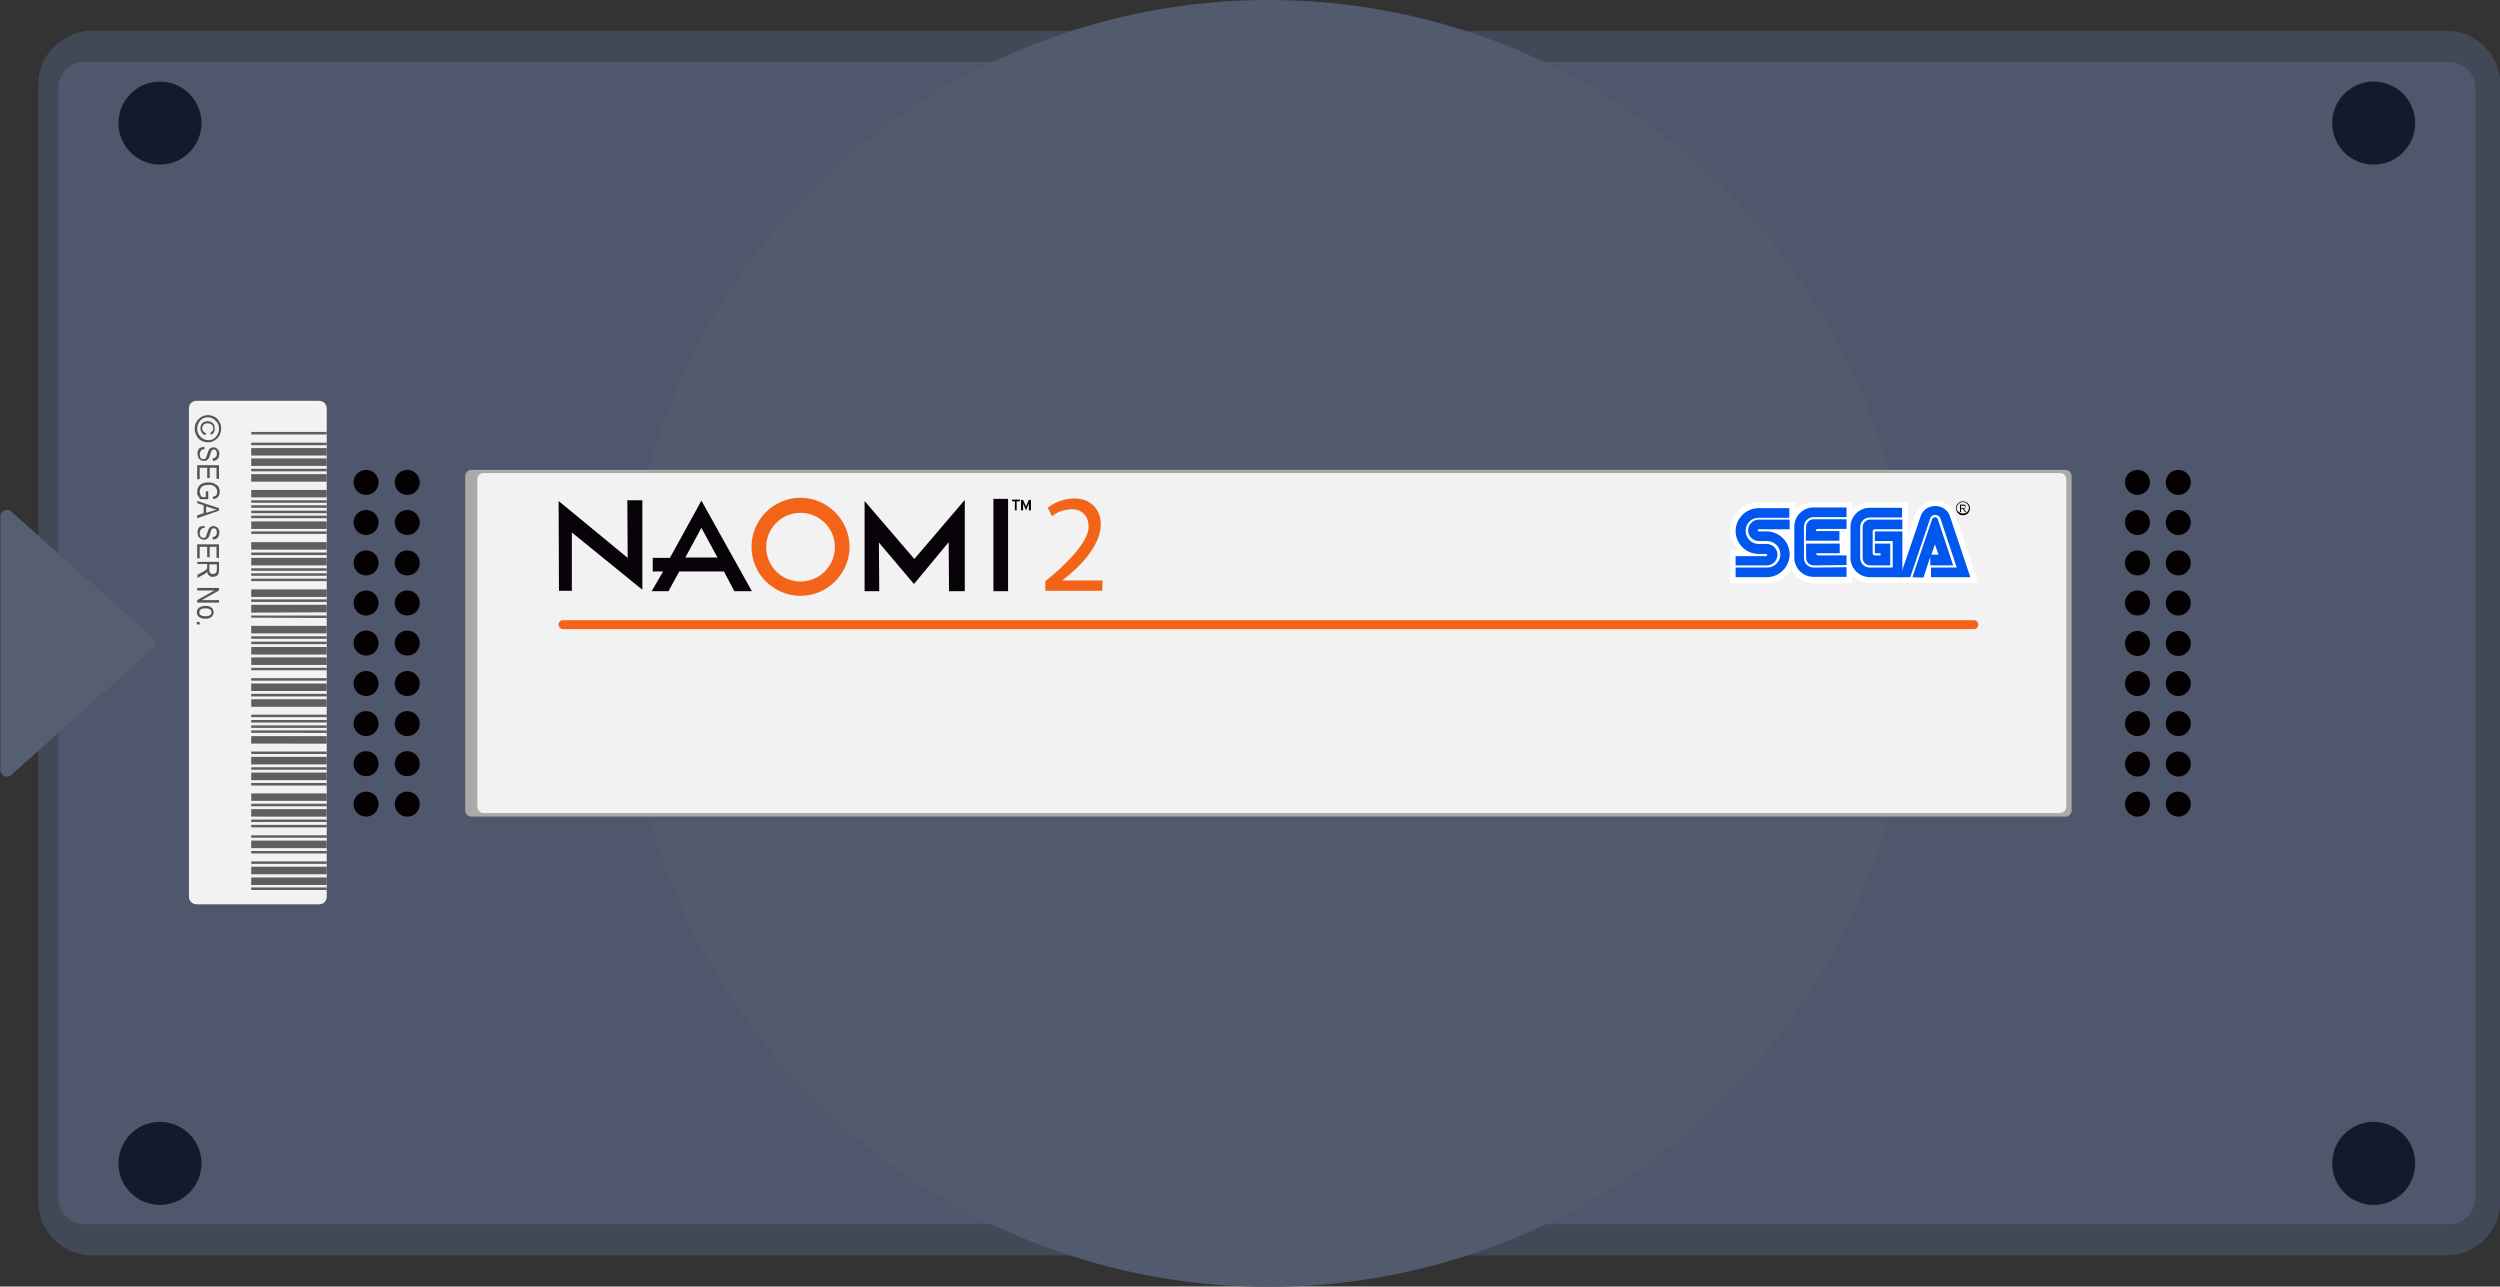 <svg version="1.1" id="Layer_1" xmlns="http://www.w3.org/2000/svg" x="0" y="0" viewBox="0 0 698.6 359.5" style="enable-background:new 0 0 698.6 359.5" xml:space="preserve">
    <rect x="0" y="0" width="698.6" height="359.5" fill="#333333" stroke="none"/>
    <style>
        .st4{fill:#121a2b}.st5{fill:#050102}.st7{fill:#f2f2f2}.st8{fill:#f36418}.st12{fill:#0057f0}.st13{fill:#070308}
    </style>
    <path d="M683.7 350.8h-658c-8.2 0-15-6.7-15-15V23.6c0-8.2 6.7-15 15-15h658c8.2 0 15 6.7 15 15v312.2c-.1 8.3-6.8 15-15 15z" style="fill:#414956"/>
    <path d="M684.5 342.1h-661c-3.9 0-7.2-3.2-7.2-7.2V24.5c0-3.9 3.2-7.2 7.2-7.2h661c3.9 0 7.2 3.2 7.2 7.2V335c-.1 3.9-3.3 7.1-7.2 7.1z" style="fill:#4f576c"/>
    <circle cx="354.5" cy="179.8" r="179.8" style="fill:#525b6d"/>
    <path d="M43.4 179.9c0 .5-.3 1-.7 1.3L3.1 216.6c-1.2 1-3 .1-3-1.4v-70.9c0-1.5 1.8-2.4 3-1.4l39.7 35.4c.4.3.6.8.7 1.3" style="fill:#565f72"/>
    <circle class="st4" cx="44.7" cy="34.4" r="11.6"/>
    <circle class="st4" cx="44.7" cy="325.1" r="11.6"/>
    <circle class="st4" cx="663.3" cy="325.1" r="11.6"/>
    <circle class="st4" cx="663.3" cy="34.4" r="11.6"/>
    <circle class="st5" cx="102.3" cy="134.8" r="3.5"/>
    <circle class="st5" cx="113.8" cy="134.8" r="3.5"/>
    <circle class="st5" cx="102.3" cy="146" r="3.5"/>
    <circle class="st5" cx="113.8" cy="146" r="3.5"/>
    <circle class="st5" cx="102.3" cy="157.3" r="3.5"/>
    <circle class="st5" cx="113.8" cy="157.3" r="3.5"/>
    <circle class="st5" cx="102.3" cy="168.5" r="3.5"/>
    <circle class="st5" cx="113.8" cy="168.5" r="3.5"/>
    <circle class="st5" cx="102.3" cy="179.7" r="3.5"/>
    <circle class="st5" cx="113.8" cy="179.7" r="3.5"/>
    <circle class="st5" cx="102.3" cy="191" r="3.5"/>
    <circle class="st5" cx="113.8" cy="191" r="3.5"/>
    <circle class="st5" cx="102.3" cy="202.2" r="3.5"/>
    <circle class="st5" cx="113.8" cy="202.2" r="3.5"/>
    <circle class="st5" cx="102.3" cy="213.4" r="3.5"/>
    <circle class="st5" cx="113.8" cy="213.4" r="3.5"/>
    <circle class="st5" cx="102.3" cy="224.7" r="3.5"/>
    <circle class="st5" cx="113.8" cy="224.7" r="3.5"/>
    <path d="M577.2 228.2H131.7c-.9 0-1.7-.8-1.7-1.7V133c0-.9.8-1.7 1.7-1.7h445.5c.9 0 1.7.8 1.7 1.7v93.5c0 .9-.8 1.7-1.7 1.7z" style="fill:#aaaba9"/>
    <path class="st7" d="M575.6 227.2H135.1c-.9 0-1.6-.7-1.7-1.7v-91.6c0-.9.7-1.7 1.7-1.7h440.6c.9 0 1.7.7 1.7 1.7v91.6c-.1 1-.8 1.7-1.8 1.7z"/>
    <path class="st8" d="M551.6 175.8H157.3c-.6 0-1.2-.5-1.2-1.2v-.1c0-.6.5-1.2 1.2-1.2h394.3c.6 0 1.2.5 1.2 1.2v.1c0 .7-.5 1.2-1.2 1.2z"/>
    <path class="st7" d="M91.3 114.1v136.5c0 1.2-.9 2.1-2.1 2.1H54.9c-1.1 0-2.1-.9-2.1-2.1V114.1c0-1.2.9-2.1 2.1-2.1h34.3c1.1 0 2.1.9 2.1 2.1z"/>
    <path d="M61.8 119.8c0 1.1-.4 2-1.1 2.7-.7.7-1.6 1.1-2.6 1.1-.7 0-1.3-.2-1.9-.5-.6-.3-1-.8-1.3-1.4s-.5-1.2-.5-1.9c0-1.1.4-2 1.1-2.7.7-.7 1.6-1.1 2.6-1.1.7 0 1.3.2 1.9.5.6.3 1 .8 1.3 1.4.4.6.5 1.2.5 1.9zm-.6 0c0-.9-.3-1.7-1-2.3-.6-.6-1.3-.9-2.1-.9-.9 0-1.6.3-2.2 1-.5.6-.8 1.4-.8 2.2 0 .9.3 1.7 1 2.3.6.6 1.3.9 2.1.9.9 0 1.6-.3 2.2-1 .5-.6.8-1.4.8-2.2zm-3.6 1.2-.2.6c-.4-.1-.7-.3-1-.7-.2-.3-.4-.8-.4-1.2 0-.6.2-1.1.5-1.4.4-.4.9-.6 1.5-.6s1.2.2 1.5.6c.4.4.5.9.5 1.5 0 .4-.1.8-.3 1.1-.2.3-.5.5-.8.6l-.1-.6c.2-.1.4-.2.6-.5.1-.2.2-.4.2-.7 0-.4-.1-.7-.4-1-.3-.3-.7-.4-1.2-.4s-.9.1-1.1.4c-.2.2-.4.6-.4.9s.1.6.2.8c.3.4.6.6.9.6zm-.5 3.9.1.6c-.3 0-.6.1-.8.2s-.3.3-.4.5c-.1.2-.2.5-.2.8 0 .4.1.7.3 1 .2.2.5.3.7.3s.3 0 .5-.1c.1-.1.3-.2.3-.4.1-.2.2-.5.4-1.1.1-.5.3-.8.4-1 .1-.2.3-.4.5-.5s.5-.2.7-.2c.5 0 .9.2 1.2.5s.5.8.5 1.3c0 .4-.1.7-.2 1-.1.3-.4.5-.6.7-.3.2-.6.3-1 .3l-.1-.7c.4 0 .7-.2.9-.4.2-.2.3-.5.3-.9s-.1-.7-.2-.9c-.2-.2-.4-.3-.6-.3-.2 0-.4.1-.6.2-.1.2-.3.5-.4 1-.1.5-.3.9-.4 1.1-.1.3-.3.5-.6.7s-.6.2-.9.2c-.3 0-.7-.1-.9-.3-.3-.2-.5-.4-.6-.7s-.2-.6-.2-1.1c0-.6.2-1.2.6-1.5.2-.1.7-.3 1.3-.3zm-2 5.1h6.1v3.8h-.7v-3.1h-1.9v2.9h-.7v-2.9h-2.1v3.2h-.7V130zm2.4 7.3h.7v2.2H56c-.3-.3-.5-.7-.7-1s-.2-.7-.2-1.1c0-.5.1-1 .4-1.4.2-.4.6-.7 1.1-.9s1-.3 1.7-.3 1.2.1 1.7.4.9.5 1.1.9c.2.4.3.8.3 1.3 0 .4-.1.7-.2 1-.1.3-.3.5-.6.7-.2.2-.6.3-1 .4l-.2-.6c.3-.1.6-.2.8-.3s.3-.3.4-.5.1-.4.1-.7c0-.4-.1-.7-.3-1s-.4-.5-.8-.7c-.4-.2-.8-.2-1.4-.2-.8 0-1.4.2-1.8.5-.4.4-.6.8-.6 1.4 0 .3.1.5.2.8.1.3.3.5.4.7h1.1v-1.6zm-2.4 2.7 6.1 2v.7l-6.1 2.1v-.8l1.8-.6v-2.2l-1.8-.6v-.6zm2.5 1.5v1.8l1.7-.5c.5-.2.9-.3 1.3-.4l-1.2-.3-1.8-.6zm-.5 5.4.1.6c-.3 0-.6.1-.8.2s-.3.3-.4.5-.2.5-.2.8c0 .4.1.7.3 1 .2.2.5.3.7.3s.3 0 .5-.1c.1-.1.3-.2.3-.4.1-.2.2-.5.4-1.1.1-.5.3-.8.4-1 .1-.2.3-.4.5-.5s.5-.2.7-.2c.5 0 .9.2 1.2.5s.5.8.5 1.3c0 .4-.1.7-.2 1-.1.3-.4.5-.6.7s-.6.2-1 .3l-.1-.7c.4 0 .7-.2.9-.4s.3-.5.3-.9-.1-.7-.2-.9c-.2-.2-.4-.3-.6-.3-.2 0-.4.1-.6.2-.1.1-.3.5-.4 1-.1.5-.3.9-.4 1.1-.1.3-.3.5-.6.7s-.6.3-.9.2c-.3 0-.7-.1-.9-.3-.3-.2-.5-.4-.6-.7s-.2-.6-.2-1.1c0-.6.2-1.2.6-1.5.2 0 .7-.2 1.3-.3zm-2 5.2h6.1v3.8h-.7v-3.1h-1.9v2.9h-.7v-2.9h-2.1v3.2h-.7v-3.9zm0 4.9h6.1v2.3c0 .5-.1.8-.2 1.1s-.3.4-.6.6c-.3.1-.6.2-.9.2-.5 0-.8-.1-1.1-.4-.3-.2-.5-.6-.5-1.1-.1.2-.2.3-.3.4-.2.2-.5.4-.8.5l-1.6.9v-.9l1.3-.7c.5-.3.8-.5 1-.6s.3-.3.3-.4c.1-.1.1-.3.1-.5v-.8h-2.7l-.1-.6zm3.4.7v1.5c0 .3 0 .6.1.7s.2.3.4.4c.2.1.3.1.6.1s.5-.1.7-.3.3-.5.3-.8v-1.6h-2.1zm-3.4 6.6h6.1v.7l-4.8 2.7h4.8v.7h-6.1v-.7l4.8-2.7h-4.8v-.7zm2.3 5c.8 0 1.3.2 1.7.5s.6.8.6 1.3-.2.9-.6 1.3c-.4.3-.9.5-1.7.5s-1.4-.2-1.8-.5c-.4-.3-.6-.8-.6-1.3s.2-.9.6-1.3c.5-.3 1.1-.5 1.8-.5zm0 .7c-.6 0-1 .1-1.3.3s-.4.5-.4.8.1.6.4.8c.3.2.7.3 1.3.3s1-.1 1.3-.3.4-.5.4-.8-.1-.6-.4-.8c-.3-.2-.7-.3-1.3-.3zm-2.4 3.8h.8v.7H55v-.7z" style="fill:#53554e"/>
    <path d="M70.2 131.7v-.7h21.1v.7H70.2zm0-7.3v-.7h21.1v.7H70.2zm0-3v-.7h21.1v.7H70.2zm0 8.8v-2.1h21.1v2.1H70.2zm0-2.9v-2.1h21.1v2.1H70.2zm0 16.1v-.7h21.1v.7H70.2zm0-1.5v-.7h21.1v.7H70.2zm0-1.4v-.7h21.1v.7H70.2zm0-5.9v-2.1h21.1v2.1H70.2zm0 4.4v-2.1h21.1v2.1H70.2zm0 5.8v-.7h21.1v.7H70.2zm0 10.3v-.7h21.1v.7H70.2zm0-5.9v-.7h21.1v.7H70.2zm0 4.4v-2.1h21.1v2.1H70.2zm0-5.8v-2.1h21.1v2.1H70.2zm0 13.1v-.7h21.1v.7H70.2zm0-1.4v-.7h21.1v.7H70.2zm0 2.9v-.7h21.1v.7H70.2zm0-4.4v-2.1h21.1v2.1H70.2zm0 8.8v-2.1h21.1v2.1H70.2zm0 1.4v-.7h21.1v.7H70.2zm0 10.3v-.7h21.1v.7H70.2zm0-5.9v-.6h21.1v.7l-21.1-.1zm0 4.4v-2.1h21.1v2.1H70.2zm0-5.8V169h21.1v2.1l-21.1.1zm0 8.8v-.7h21.1v.7H70.2zm0 7.3v-.7h21.1v.7H70.2zm0 2.9v-.7h21.1v.7H70.2zm0-4.4v-2.1h21.1v2.1H70.2zm0-2.9v-2.1h21.1v2.1H70.2zm0 17.5v-.7h21.1v.7H70.2zm0-5.8v-.7h21.1v.7H70.2zm0 7.3v-.7h21.1v.7H70.2zm0-8.8V191h21.1v2.1H70.2zm0 4.4v-2.1h21.1v2.1H70.2zm0 13.2v-.7h21.1v.7H70.2zm0-5.9v-.7h21.1v.7H70.2zm0-1.4v-.7h21.1v.7H70.2zm0 4.4v-2.1h21.1v2.1H70.2zm0 5.8v-2.1h21.1v2.1H70.2zm0 1.5v-.7h21.1v.7H70.2zm0 10.2v-.7h21.1v.7H70.2zm0-5.8v-.7h21.1v.7H70.2zm0 4.3v-2.1h21.1v2.1H70.2zm0-5.8v-2.1h21.1v2.1H70.2zm0 16.1v-.7h21.1v.7H70.2zm0-4.4v-.7h21.1v.7H70.2zm0 1.5v-.7h21.1v.7H70.2zm0-3v-2.1h21.1v2.1H70.2zm0 8.8v-2.1h21.1v2.1H70.2zm0 11.7v-.7h21.1v.7H70.2zm0-7.3v-.7h21.1v.7H70.2zm0-2.9v-.7h21.1v.7H70.2zm0 8.8v-2.1h21.1v2.1H70.2zm0-3v-2.1h21.1v2.1H70.2z" style="fill:#5f5f5f"/>
    <circle class="st5" cx="608.7" cy="134.8" r="3.5"/>
    <circle class="st5" cx="597.3" cy="134.8" r="3.5"/>
    <circle class="st5" cx="608.7" cy="146" r="3.5"/>
    <circle class="st5" cx="597.3" cy="146" r="3.5"/>
    <circle class="st5" cx="608.7" cy="157.3" r="3.5"/>
    <circle class="st5" cx="597.3" cy="157.3" r="3.5"/>
    <circle class="st5" cx="608.7" cy="168.5" r="3.5"/>
    <circle class="st5" cx="597.3" cy="168.5" r="3.5"/>
    <circle class="st5" cx="608.7" cy="179.8" r="3.5"/>
    <circle class="st5" cx="597.3" cy="179.8" r="3.5"/>
    <circle class="st5" cx="608.7" cy="191" r="3.5"/>
    <circle class="st5" cx="597.3" cy="191" r="3.5"/>
    <circle class="st5" cx="608.7" cy="202.2" r="3.5"/>
    <circle class="st5" cx="597.3" cy="202.2" r="3.5"/>
    <circle class="st5" cx="608.7" cy="213.5" r="3.5"/>
    <circle class="st5" cx="597.3" cy="213.5" r="3.5"/>
    <circle class="st5" cx="608.7" cy="224.7" r="3.5"/>
    <circle class="st5" cx="597.3" cy="224.7" r="3.5"/>
    <path d="M517.6 160.9c1.3 1.3 3.1 2 4.9 2h30.3l-6.5-19.5c-.9-2.1-3-3.5-5.5-3.5s-4.6 1.5-5.5 3.6l-2.2 6.4v-9.6h-10.6c-1.8 0-3.6.7-4.9 2v-2h-10.8c-1.9 0-3.8.8-5.1 2.2v-2.2h-10.2c-4.4 0-8 3.4-8 8 0 2.1.9 4 2.3 5.4h-2.3v9.3h10.3c2.9 0 5.7-1.7 6.7-3.8v-.1c1.2 2.4 3.6 3.9 6.3 3.9h10.8v-2.1z" style="fill:#fff"/>
    <path class="st12" d="M485 161.3h8.7c3.5 0 6.4-2.9 6.4-6.4s-2.9-6.4-6.4-6.4h-2.2c-.2 0-.3-.1-.3-.3s.1-.3.3-.3h8.6v-2.7h-8.6c-1.7 0-3 1.4-3 3 0 1.7 1.4 3 3 3h2.3c2 0 3.7 1.6 3.7 3.7 0 2-1.6 3.7-3.7 3.7H485v2.7z"/>
    <path class="st12" d="M485 158h8.7c1.7 0 3-1.4 3-3 0-1.7-1.4-3-3-3h-2.3c-2 0-3.6-1.7-3.6-3.7s1.6-3.6 3.6-3.6h8.6V142h-8.6c-3.5 0-6.4 2.9-6.4 6.4s2.9 6.4 6.4 6.4h2.2l.3.3-.3.3H485v2.6zm21.8.6c-1.5 0-2.7-1.2-2.7-2.7v-8.7c0-1.5 1.2-2.7 2.7-2.7h9.2v-2.7h-9.2c-3 0-5.4 2.4-5.4 5.4v8.6c0 3 2.4 5.4 5.4 5.4h9.2v-2.7l-9.2.1z"/>
    <path class="st12" d="M504.7 147.2c0-1.1.9-2.1 2.1-2.1h9.2v2.7h-8c-.6 0-.6.6-.6.6h6.6v2.7h-9.4l.1-3.9zm2.1 10.8c-1.1 0-2.1-.9-2.1-2.1v-4h9.4v2.7h-6.6c0 .6.6.6.6.6h7.9v2.7l-9.2.1zm15.7.6c-1.5 0-2.7-1.2-2.7-2.7v-8.6c0-1.5 1.2-2.7 2.7-2.7h9v-2.7h-9c-3 0-5.4 2.4-5.4 5.4v8.6c0 3 2.5 5.4 5.5 5.4h9v-12.8h-7.7v2.7h5v7.4h-6.4z"/>
    <path class="st12" d="M520.5 155.9c0 1.1.9 2.1 2.1 2.1h5.6v-6.1h-4.3v2.7h1.6v.6h-1.6c-.4 0-.6-.3-.6-.6v-6.1s0-.6.6-.6h7.7v-2.7h-9c-1.1 0-2.1.9-2.1 2.1v8.6z"/>
    <path d="M546.8 142c0-.4.2-.9.5-1.2s.7-.5 1.2-.5c.9 0 1.6.7 1.7 1.6 0 .9-.7 1.6-1.7 1.6-.4 0-.8-.2-1.2-.5-.3-.1-.5-.5-.5-1m1.7 2c1.1 0 1.9-.8 2-1.9 0-1.1-.8-1.9-1.9-2h-.1c-1.1 0-1.9.9-1.9 1.9s.8 2 1.9 2z"/>
    <path d="M548 142H548.9c.2 0 .3-.2.3-.3l-.1-.3-.4-.1h-.7v.7m0 .2v.9h-.3V141h.8c.3 0 .5 0 .6.1.2.1.2.3.2.5 0 .5-.4.6-.5.6l.6.9h-.3l-.6-.9h-.5z"/>
    <path class="st12" d="M546.8 158.6h-7.2v2.7h11l-5.7-17c-.5-1.7-2.2-2.9-4.1-2.9-2 0-3.6 1.2-4.1 2.9l-5.8 17h2.9l5.6-16.5c.3-.8 1.2-1.1 2-.8.4.2.6.4.8.8l4.6 13.8z"/>
    <path class="st12" d="m534.4 161.3 5.5-16.2c.2-.5.7-.7 1.1-.5.3.1.5.3.5.5l4.3 12.9h-6.4v-2.4l-1.9 5.8-3.1-.1zm7.3-6.3-1-2.9-1 2.9h2z"/>
    <path class="st13" d="M179.5 164.8v-25h-4.2l.1 16.1-19.3-15.9.1 25.1h3.6v-16.3l19.7 16m2.6.4 3.2-5.5h-2.9v-3.8h4.8l8.8-16 14.1 25.3h-4.9l-2.9-5.5h-12.5l-3 5.5h-4.7m9.4-9.4h9l-4.5-8.3-4.5 8.3m54.2 9.4h-4.1V140l13.9 16.2 14.1-16.5v25.5h-4.4l-.1-13.7-9.7 11.7-9.8-11.6.1 13.6m31.9-25.8h4.1v25.8h-4.1v-25.8z"/>
    <path class="st8" d="M210 152.8c0-7.6 6.2-13.7 13.7-13.7s13.7 6.2 13.7 13.7-6.2 13.7-13.7 13.7-13.7-6.1-13.7-13.7m13.7 9.7c5.3 0 9.6-4.3 9.6-9.6s-4.3-9.6-9.6-9.6-9.6 4.3-9.6 9.6 4.3 9.6 9.6 9.6"/>
    <path class="st13" d="m286.7 142.6-.8-1.9v1.9h-.6v-2.9h.6l.8 1.8.8-1.8h.6v2.9h-.6v-1.9l-.8 1.9zM283.6 142.6v-2.5h-.8v-.5h2.2v.5h-.9v2.5z"/>
    <path class="st8" d="M308.1 162.2h-11.3s10.8-7.6 10.8-15.7c0-3.9-2.6-7.2-7.3-7.2-4.7 0-7.5 2.6-7.5 2.6l1.2 2.4s1.5-1.8 5.5-2c.8 0 1.6.1 2.3.5 1.1.6 2.4 1.8 2.4 4.4 0 5.9-12.1 15.2-12.1 15.2v2.7H308l.1-2.9z"/>
</svg>
